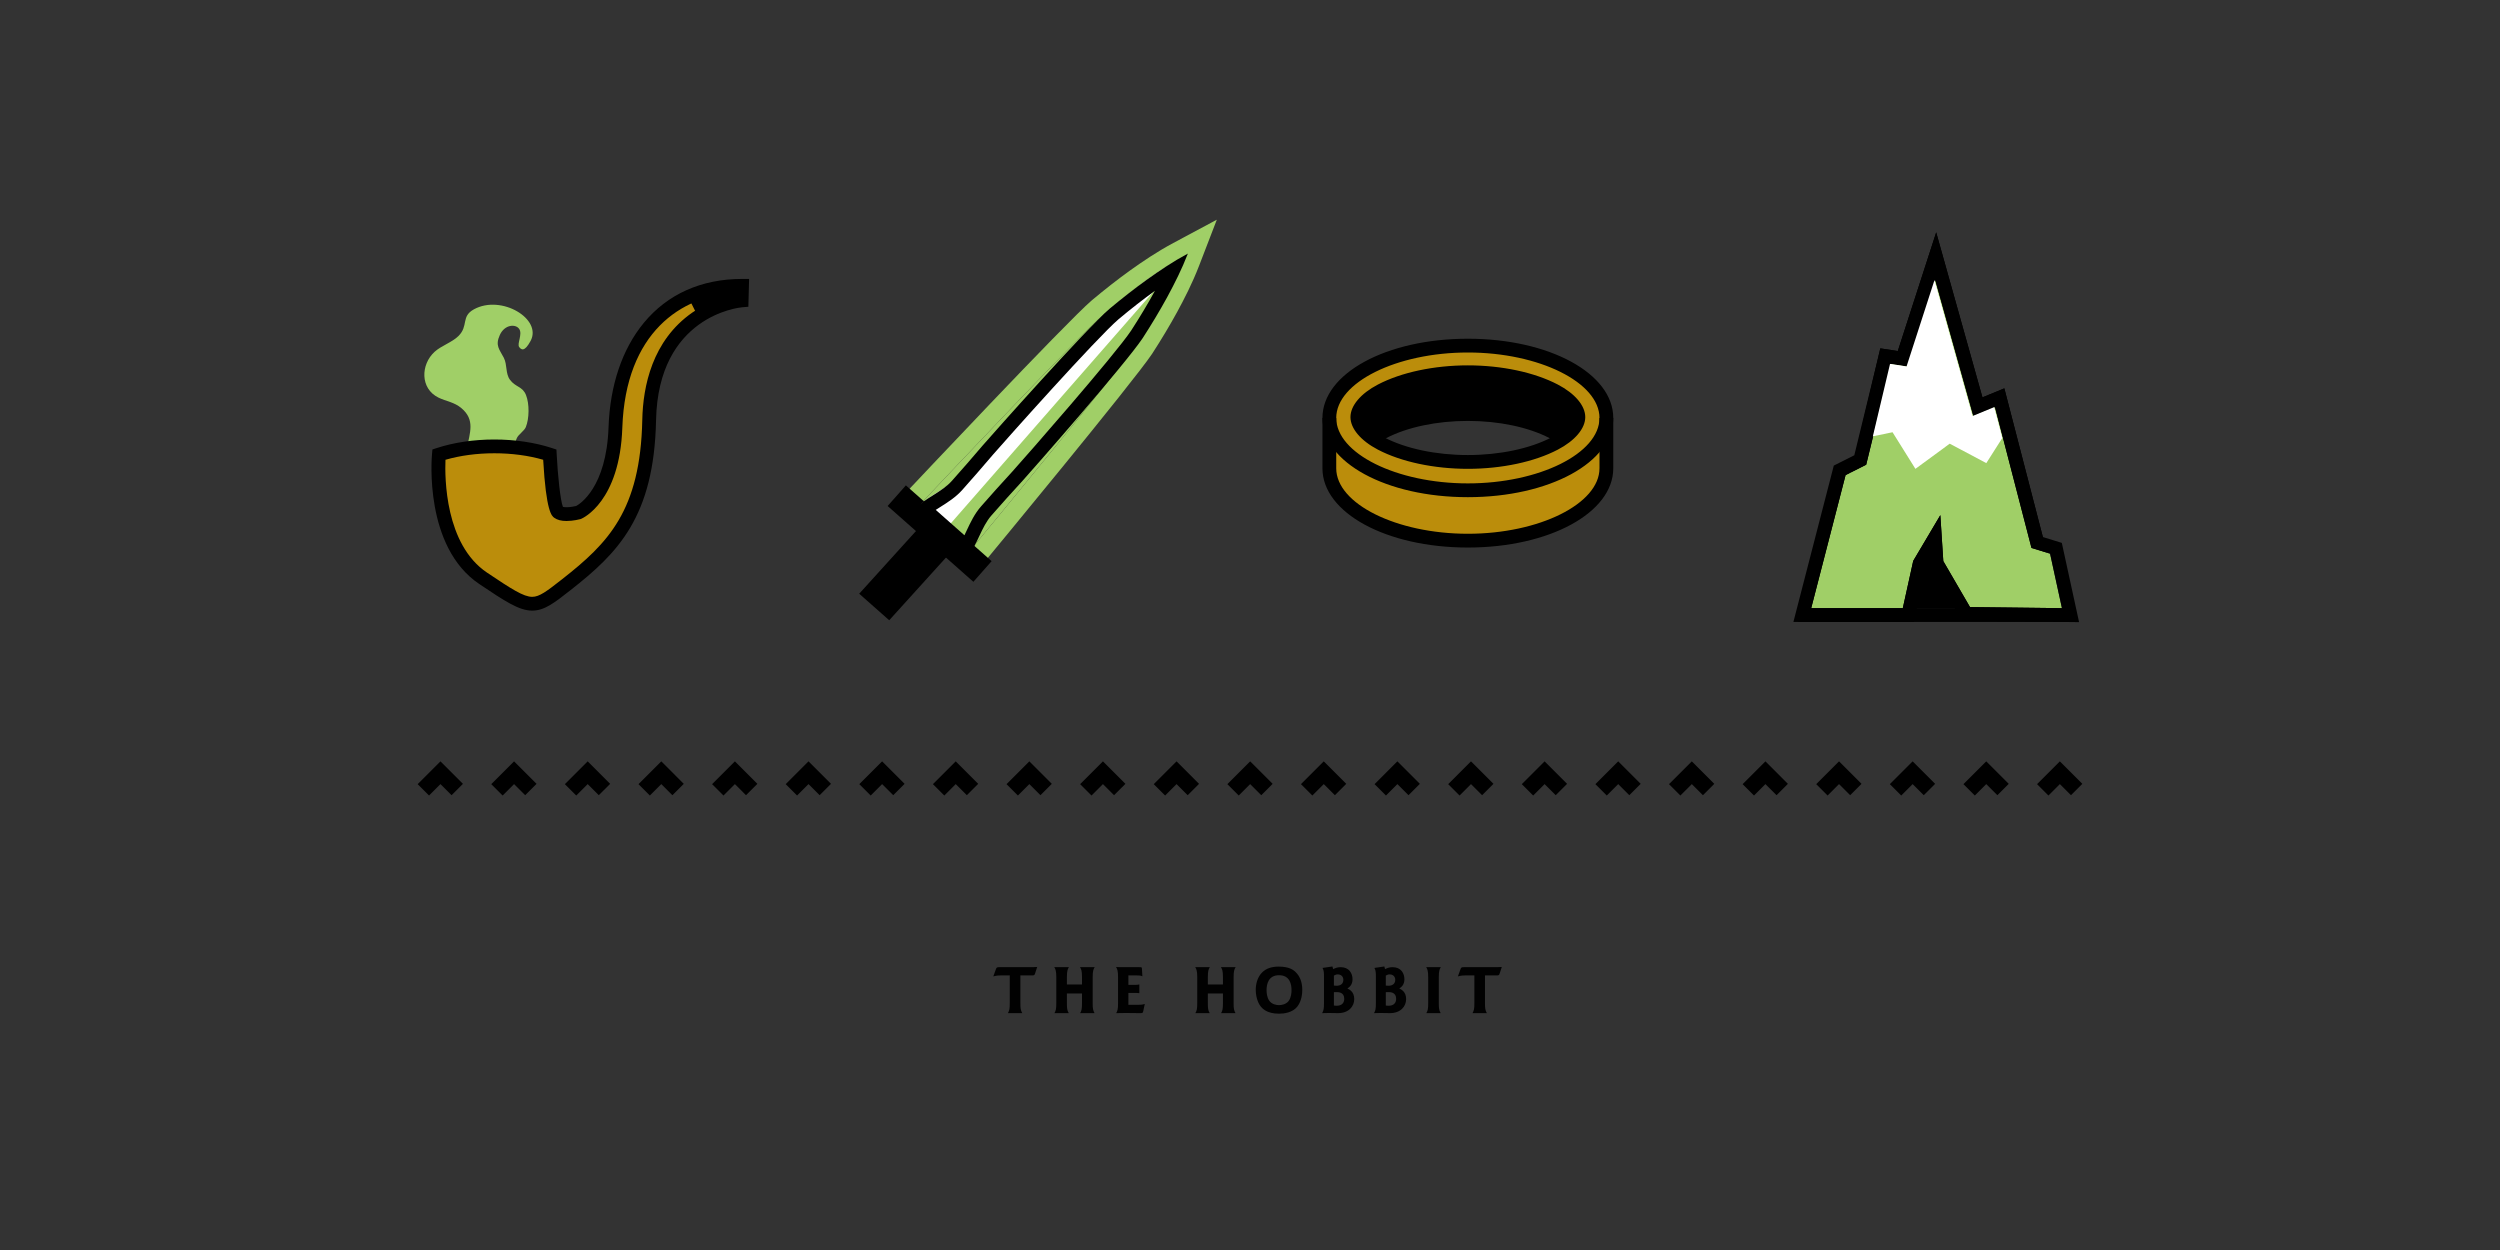 <?xml version="1.0" encoding="utf-8"?>
<!-- Generator: Adobe Illustrator 16.0.0, SVG Export Plug-In . SVG Version: 6.00 Build 0)  -->
<!DOCTYPE svg PUBLIC "-//W3C//DTD SVG 1.1//EN" "http://www.w3.org/Graphics/SVG/1.1/DTD/svg11.dtd">
<svg version="1.1" xmlns="http://www.w3.org/2000/svg" xmlns:xlink="http://www.w3.org/1999/xlink" x="0px" y="0px" width="1400px"
	 height="700px" viewBox="0 0 1400 700" enable-background="new 0 0 1400 700" xml:space="preserve">
<rect x="0" y="0" width="1400" height="700" fill="#333333" stroke="none"/>
<g id="romeo_and_juliet">
</g>
<g id="gatsby">
</g>
<g id="big_lebowski">
</g>
<g id="_x32_001">
</g>
<g id="life_aquatic">
</g>
<g id="hobbit">
	<g>
		<g>
			<path fill="#010101" d="M560.224,546.24c-2.084,0-3.359,0.389-3.975,0.54l1.427-3.936c0.386-1.119,0.579-1.233,2.045-1.233
				h16.557c1.428,0,3.126,0,4.555-0.118l-1.159,3.552c-0.347,1.195-0.54,1.195-2.2,1.195h-6.059v15.479
				c0,3.048,0.154,3.975,1.042,5.635h-8.028c0.849-1.545,1.041-2.394,1.041-5.635V546.24H560.224z"/>
			<path fill="#010101" d="M605.92,551.298v-4.092c0-3.627-0.423-4.439-1.118-5.595h8.221c-0.695,1.194-1.12,1.968-1.12,5.595
				v14.551c0,3.047,0.154,3.977,1.041,5.598h-8.066c0.772-1.353,1.042-2.161,1.042-5.598v-5.402h-8.452v5.402
				c0,3.09,0.155,4.053,1.041,5.598h-8.027c0.772-1.353,1.042-2.161,1.042-5.598v-14.551c0-3.627-0.462-4.439-1.118-5.595h8.182
				c-0.695,1.155-1.12,1.968-1.12,5.595v4.092H605.92z"/>
			<path fill="#010101" d="M638.031,556.161c-0.965-0.114-2.276-0.114-2.778-0.114h-3.358v6.639h5.48
				c2.162,0,2.856-0.196,3.705-0.468l-0.849,3.978c-0.232,1.159-0.425,1.159-2.046,1.159c-1.235,0-6.561-0.079-7.642-0.079
				c-1.93,0-3.165,0.039-5.48,0.079c0.733-1.313,1.042-2.086,1.042-5.598V547.13c0-3.512-0.425-4.363-1.118-5.637
				c0.308,0,0.656,0.042,1.157,0.078c0.501,0,1.159,0.04,2.045,0.04h9.841c1.39,0,1.429,0,1.468,1.119l0.231,3.975
				c-0.54-0.229-1.08-0.465-3.01-0.465h-4.825v5.29h3.744c0.926,0,1.66-0.079,2.392-0.232V556.161z"/>
			<path fill="#010101" d="M684.848,551.298v-4.092c0-3.627-0.423-4.439-1.118-5.595h8.221c-0.695,1.194-1.12,1.968-1.12,5.595
				v14.551c0,3.047,0.154,3.977,1.041,5.598h-8.066c0.771-1.353,1.042-2.161,1.042-5.598v-5.402h-8.452v5.402
				c0,3.09,0.155,4.053,1.041,5.598h-8.027c0.771-1.353,1.042-2.161,1.042-5.598v-14.551c0-3.627-0.462-4.439-1.119-5.595h8.182
				c-0.695,1.155-1.12,1.968-1.12,5.595v4.092H684.848z"/>
			<path fill="#010101" d="M704.688,561.448c-1.004-2.238-1.466-4.71-1.466-7.14c0-2.857,0.732-7.063,3.742-9.919
				c1.969-1.853,4.748-3.09,9.07-3.09c5.828,0,8.221,1.777,9.533,3.09c2.084,2.044,3.706,5.094,3.706,9.919
				c0,2.007-0.309,6.214-2.741,9.34c-2.74,3.474-7.488,4.014-10.266,4.014C709.512,567.662,706.269,564.922,704.688,561.448z
				 M721.708,560.446c1.312-1.816,1.544-4.441,1.544-5.947c0-3.126-0.81-8.373-6.985-8.373c-6.175,0-6.986,5.289-6.986,8.373
				c0,1.47,0.192,4.092,1.544,5.947c1.467,2.043,4.09,2.43,5.442,2.43C717.578,562.876,720.242,562.489,721.708,560.446z"/>
			<path fill="#010101" d="M741.43,547.016c0-2.124,0-3.437-0.81-4.981l5.557-0.81c0.155,0.462,0.193,0.579,0.387,1.467
				c1.195-0.54,2.353-1.08,4.206-1.08c4.747,0,6.639,3.473,6.639,6.753c0,3.205-1.738,4.4-2.857,5.211
				c1.082,0.502,3.822,1.775,3.822,5.906c0,4.242-3.243,7.873-9.032,7.873c-0.848,0-4.516-0.079-5.287-0.079
				c-1.544,0-2.394,0.039-3.667,0.079c0.848-1.545,1.042-2.394,1.042-5.635V547.016z M746.988,551.916
				c0.423,0.039,0.926,0.114,1.466,0.114c2.046,0,3.821-0.965,3.821-3.318c0-2.083-1.544-3.049-3.126-3.049
				c-0.849,0-1.428,0.271-2.161,0.655V551.916z M746.988,563.105c0.423,0.042,0.848,0.12,1.466,0.12
				c3.011,0,4.322-1.623,4.322-3.901c0-3.745-3.318-3.745-4.322-3.745c-0.27,0-0.579,0-1.466,0.043V563.105z"/>
			<path fill="#010101" d="M770.493,547.016c0-2.124,0-3.437-0.811-4.981l5.557-0.81c0.155,0.462,0.194,0.579,0.387,1.467
				c1.197-0.54,2.354-1.08,4.207-1.08c4.747,0,6.639,3.473,6.639,6.753c0,3.205-1.738,4.4-2.856,5.211
				c1.08,0.502,3.822,1.775,3.822,5.906c0,4.242-3.244,7.873-9.033,7.873c-0.848,0-4.516-0.079-5.287-0.079
				c-1.543,0-2.393,0.039-3.665,0.079c0.848-1.545,1.041-2.394,1.041-5.635V547.016z M776.05,551.916
				c0.424,0.039,0.927,0.114,1.467,0.114c2.045,0,3.821-0.965,3.821-3.318c0-2.083-1.545-3.049-3.126-3.049
				c-0.85,0-1.43,0.271-2.162,0.655V551.916z M776.05,563.105c0.424,0.042,0.849,0.12,1.467,0.12c3.011,0,4.322-1.623,4.322-3.901
				c0-3.745-3.318-3.745-4.322-3.745c-0.27,0-0.579,0-1.467,0.043V563.105z"/>
			<path fill="#010101" d="M806.85,541.611c-0.695,1.194-1.119,1.968-1.119,5.595v14.514c0,3.048,0.153,3.975,1.041,5.635h-8.027
				c0.811-1.47,1.041-2.239,1.041-5.635v-14.514c0-3.667-0.461-4.439-1.117-5.595H806.85z"/>
			<path fill="#010101" d="M820.398,546.24c-2.086,0-3.359,0.389-3.977,0.54l1.428-3.936c0.387-1.119,0.579-1.233,2.046-1.233
				h16.558c1.427,0,3.126,0,4.555-0.118l-1.158,3.552c-0.348,1.195-0.541,1.195-2.2,1.195h-6.06v15.479
				c0,3.048,0.154,3.975,1.043,5.635h-8.028c0.85-1.545,1.041-2.394,1.041-5.635V546.24H820.398z"/>
		</g>
		<polygon points="497.96,347.339 481.152,332.485 516.169,293.823 532.972,308.673 		"/>
		<g>
			<g>
				<polygon points="1016.841,340.568 1033.39,272.313 1042.459,273.529 1058.83,203.788 1068.083,205.21 1083.739,156.819 
					1105.09,232.966 1117.186,227.983 1146.365,340.568 				"/>
				<path d="M1083.739,156.819l21.352,76.146l12.096-4.982l29.179,112.585h-129.523l16.549-68.255l9.069,1.216l16.37-69.741
					l9.253,1.422L1083.739,156.819 M1084.267,130.111l-7.873,24.332l-13.633,42.139l-2.759-0.424l-7.056-1.084l-1.631,6.95
					l-14.771,62.924l-2.129-0.285l-6.89-0.924l-1.638,6.755l-16.549,68.256l-2.312,9.537h9.814h129.523h9.975l-2.502-9.655
					l-29.179-112.585l-2.222-8.574l-8.19,3.373l-4.067,1.676l-19.007-67.786L1084.267,130.111L1084.267,130.111z"/>
			</g>
			<g>
				<polygon fill="#A0CF67" points="1071.402,314.096 1086.589,288.473 1088.248,314.216 1103.196,339.956 1154.684,340.568 
					1148.039,310.06 1137.625,306.844 1117.186,227.983 1105.09,232.966 1083.739,156.819 1068.083,205.21 1058.83,203.788 
					1045.066,260.236 1033.523,266.05 1014.269,340.568 1065.565,340.568 				"/>
				<path d="M1083.739,156.819l21.352,76.146l12.096-4.982l20.439,78.86l10.413,3.216l6.646,30.509l-51.488-0.612l-14.948-25.74
					l-1.658-25.743l-15.188,25.623l-5.837,26.473h-51.296l19.254-74.519l11.543-5.813l13.764-56.448l9.253,1.422L1083.739,156.819
					 M1084.267,130.111l-7.873,24.332l-13.633,42.139l-2.759-0.424l-6.996-1.074l-1.676,6.875l-12.919,52.986l-8.36,4.21
					l-3.126,1.575l-0.875,3.389l-19.254,74.519l-2.493,9.649h9.967h51.296h6.203l1.335-6.057l5.57-25.264l1.818-3.068l0.053,0.813
					l0.116,1.812l0.912,1.569l14.948,25.74l2.201,3.79l4.382,0.052l51.488,0.612l9.698,0.115l-2.064-9.477l-6.646-30.509
					l-0.959-4.403l-4.306-1.33l-6.299-1.944l-19.359-74.692l-2.222-8.574l-8.19,3.373l-4.067,1.676l-19.007-67.786L1084.267,130.111
					L1084.267,130.111z"/>
			</g>
			<g>
				<polygon fill="#FFFFFF" points="1121.299,245.256 1116.775,227.983 1104.676,232.966 1083.322,156.819 1067.669,205.21 
					1058.416,203.788 1048.804,244.338 1059.821,242.054 1072.627,262.554 1091.841,248.459 1112.336,259.345 				"/>
			</g>
			<path fill="#BB8D0B" d="M821.999,194.621c-42.842,0-77.571,18.143-77.571,40.517v28.199c0,22.379,34.729,40.514,77.571,40.514
				s77.572-18.135,77.572-40.514v-28.199C899.571,212.764,864.84,194.621,821.999,194.621z M870.554,249.486
				c-12.514,6.539-30.213,10.285-48.556,10.285s-36.045-3.746-48.555-10.285c-1.768-0.921-3.363-1.896-4.787-2.896l0.591-0.433
				c1.592-1.096,3.367-2.16,5.296-3.172c12.226-6.385,29.529-10.053,47.455-10.053c17.93,0,35.23,3.668,47.46,10.053
				c2.146,1.122,4.104,2.319,5.828,3.55l0.052,0.055C873.917,247.59,872.321,248.565,870.554,249.486z"/>
			<path d="M821.999,306.624c-45.662,0-81.43-19.489-81.43-44.37v-28.202h7.719v28.202c0,19.867,33.756,36.651,73.711,36.651
				c39.957,0,73.713-16.784,73.713-36.651v-28.202h7.719v28.202C903.43,287.135,867.661,306.624,821.999,306.624z"/>
			<path d="M769.391,245.79c-5.591-3.96-8.462-8.356-8.462-11.867c0-4.417,4.539-10.239,13.329-14.828
				c12.511-6.535,30.21-10.284,48.553-10.284c18.344,0,36.044,3.749,48.558,10.284c8.789,4.589,13.327,10.411,13.327,14.828
				c0,3.53-2.905,7.958-8.553,11.939c0,0-3.724-2.494-5.87-3.615c-12.232-6.387-29.53-10.053-47.462-10.053
				c-17.927,0-35.226,3.666-47.455,10.053C773.429,243.253,769.391,245.79,769.391,245.79z"/>
			<path d="M821.999,278.418c-45.662,0-81.43-19.488-81.43-44.366c0-24.881,35.768-44.37,81.43-44.37
				c45.663,0,81.432,19.489,81.432,44.37C903.43,258.93,867.661,278.418,821.999,278.418z M821.999,197.4
				c-39.956,0-73.711,16.784-73.711,36.651c0,19.865,33.756,36.647,73.711,36.647c39.957,0,73.713-16.782,73.713-36.647
				C895.711,214.185,861.955,197.4,821.999,197.4z M821.999,262.545c-18.948,0-37.297-3.909-50.342-10.725
				c-9.644-5.035-15.402-11.855-15.402-18.246s5.758-13.212,15.404-18.245c13.041-6.815,31.39-10.725,50.34-10.725
				c18.947,0,37.296,3.909,50.343,10.726c9.644,5.031,15.402,11.852,15.402,18.244c0,6.392-5.758,13.213-15.404,18.247
				C859.292,258.636,840.943,262.545,821.999,262.545z M821.999,212.323c-17.746,0-34.792,3.59-46.767,9.849
				c-8.26,4.311-11.258,9.181-11.258,11.402s2.998,7.092,11.257,11.403c11.979,6.259,29.025,9.849,46.769,9.849
				c17.741,0,34.787-3.59,46.769-9.848c8.26-4.312,11.258-9.182,11.258-11.404s-2.998-7.093-11.256-11.401
				C856.788,215.913,839.741,212.323,821.999,212.323z"/>
			<path d="M873.044,248.59c-1.597-1.14-3.406-2.242-5.377-3.274c-11.698-6.104-28.346-9.605-45.668-9.605
				c-17.323,0-33.969,3.502-45.669,9.608c-1.782,0.936-3.43,1.923-4.888,2.931l-4.388-6.352c1.713-1.184,3.63-2.334,5.695-3.418
				c12.776-6.667,30.724-10.488,49.25-10.488c18.525,0,36.474,3.821,49.245,10.483c2.29,1.2,4.402,2.488,6.286,3.834L873.044,248.59
				z"/>
			<g>
				<path fill="#A0CF67" d="M515.856,281.819c5.947-6.348,88.844-94.302,102.16-105.736c6.748-5.66,13.695-11.123,20.932-16.342
					c7.269-5.176,14.734-10.188,22.919-14.571c-3.335,8.663-7.391,16.683-11.65,24.536c-4.287,7.828-8.86,15.393-13.637,22.773
					c-9.725,14.63-86.419,107.499-91.99,114.183L515.856,281.819z"/>
				<path fill="#A0CF67" d="M661.867,145.17c-3.335,8.663-7.391,16.683-11.65,24.536c-4.287,7.828-8.86,15.393-13.637,22.773
					c-9.725,14.63-86.419,107.499-91.99,114.183l-28.733-24.843c5.947-6.348,88.844-94.302,102.16-105.736
					c6.748-5.66,13.695-11.123,20.932-16.342C646.217,154.565,653.682,149.554,661.867,145.17 M681.424,123.021l-24.416,13.076
					c-9.24,4.949-17.333,10.491-24.03,15.261l-0.024,0.018l-0.025,0.018c-7.156,5.161-14.198,10.658-21.526,16.805l-0.046,0.039
					l-0.045,0.038c-14.297,12.276-102.099,105.583-102.966,106.508l-7.323,7.817l8.103,7.006l28.733,24.842l7.928,6.854l6.71-8.05
					c0.798-0.958,82.189-99.33,92.656-115.075l0.035-0.052l0.034-0.053c5.236-8.09,9.824-15.752,14.024-23.423
					c3.934-7.253,8.444-15.954,12.228-25.781L681.424,123.021L681.424,123.021z"/>
			</g>
			
				<rect x="494.143" y="291.328" transform="matrix(0.749 0.662 -0.662 0.749 330.036 -273.522)" width="64.112" height="15.438"/>
			<g>
				<path fill="#FFFFFF" d="M529.385,296.573l133.264-152.376c-7.998,4.314-10.646,5.562-17.771,10.642
					c-7.243,5.214-14.18,10.674-20.929,16.336c-13.325,11.438-65.323,69.967-71.032,76.529
					c-5.639,6.625-11.336,13.201-17.131,19.697c-5.761,6.518-15.242,9.744-21.192,16.091L529.385,296.573z"/>
			</g>
			<path d="M646.771,162.863c-3.972,7.241-8.325,14.512-13.306,22.222c-9.225,13.825-58.774,70.331-66.503,78.923
				c-6.475,7.054-12.211,13.439-17.507,19.49c-3.691,4.173-5.94,8.965-8.115,13.598c-0.422,0.898-0.837,1.784-1.256,2.646
				l-16.074-14.203c0.802-0.52,1.628-1.04,2.465-1.567c4.335-2.731,8.817-5.557,12.48-9.707
				c5.427-6.082,11.062-12.557,17.227-19.794c7.622-8.764,57.777-65.004,70.175-75.68
				C633.389,172.905,640.076,167.688,646.771,162.863 M665.21,142.003c-8.187,4.371-15.652,9.386-22.917,14.572
				c-7.238,5.217-14.186,10.684-20.928,16.328c-13.326,11.447-65.327,69.969-71.035,76.534c-5.647,6.63-11.342,13.196-17.134,19.688
				c-5.757,6.521-15.24,9.758-21.193,16.104l29.863,26.387c5.569-6.679,7.61-16.491,13.372-23.005
				c5.73-6.547,11.558-13.008,17.438-19.413c5.823-6.47,57.519-65.264,67.245-79.88c4.775-7.391,9.352-14.961,13.641-22.783
				C657.811,158.681,661.866,150.665,665.21,142.003L665.21,142.003z"/>
			<path fill="#A0CF67" d="M261.362,251.38c1.855-9.288,4.731-16.251-2.917-22.77c-4.064-3.462-8.643-3.866-12.875-5.936
				c-10.383-5.077-10.006-18.548-2.191-25.666c3.736-3.405,9.737-5.283,13.297-8.78c5.875-5.77,1.303-10.942,8.72-15.011
				c15.385-8.429,38.388,5.439,31.715,17.737c-3.414,6.294-5.172,4.974-6.38,3.366c-1.319-1.748,2.031-7.248,0-10.15
				c-2.032-2.9-8.14-2.445-10.808,3.382c-2.774,6.061-0.188,8.089,2.208,12.793c2.031,3.987,0.839,8.766,3.45,12.324
				c3.108,4.222,7.02,3.632,8.975,8.534c1.989,4.985,1.846,13.194-0.1,17.991c-0.835,2.058-4.057,4.062-4.985,6.062
				c-1.309,2.82-1.278,5.997-2.116,9.038c-1.963,7.093-3.536,12.583-12.537,11.588c-5.272-0.583-9.217-4.525-12.877-8.123
				L261.362,251.38z"/>
			<g>
				<path fill="#BB8D0B" d="M317.242,327.342c-18.801,14.773-19.176,14.959-46.654-3.471
					c-29.446-19.746-24.816-69.295-24.816-69.295c8.838-2.896,19.524-4.599,31.059-4.599c11.534,0,22.221,1.703,31.059,4.599
					c0,0,1.503,29.942,4.75,32.258c3.246,2.316,11.339,0.158,11.339,0.158s19.298-8.146,20.665-47.623
					c1.515-43.743,25.057-79.313,70.892-79.313l-0.215,8.169c0,0-50.496,4.264-51.783,66.982
					C362.454,288.085,343.147,306.992,317.242,327.342z"/>
				<path d="M298.036,341.947c-7.426,0-15.302-5.281-29.599-14.871c-30.996-20.785-26.707-70.742-26.509-72.859l0.235-2.521
					l2.406-0.788c9.566-3.134,20.722-4.79,32.261-4.79c11.54,0,22.695,1.656,32.26,4.79l2.52,0.826l0.133,2.648
					c0.595,11.849,2.073,26.006,3.496,29.448c0.346,0.1,0.974,0.216,2.022,0.216c2.193,0,4.554-0.506,5.401-0.705
					c1.857-0.993,16.945-10.103,18.123-44.106c0.814-23.501,7.626-43.688,19.701-58.378c13.262-16.134,32.297-24.661,55.048-24.661
					h3.962l-0.409,15.584l-3.443,0.29c-1.912,0.171-47.052,4.878-48.249,63.216c-1.111,54.199-21.384,74.362-47.771,95.091
					C310.443,337.593,304.9,341.947,298.036,341.947z M249.467,257.475c-0.409,10.077-0.239,47.426,23.27,63.191
					c13.657,9.159,20.438,13.562,25.299,13.562c4.025,0,8.065-3.042,16.821-9.922c25.586-20.099,43.778-38.261,44.822-89.179
					c0.385-18.779,5.56-44.449,28.027-60.099c9.528-6.637,18.943-9.189,23.842-10.132l0.023-0.874
					c-29.993,1.636-61.221,22.105-63.07,75.479c-1.436,41.464-22.141,50.673-23.021,51.045l-0.506,0.174
					c-0.16,0.042-3.959,1.044-7.71,1.044c-2.932,0-5.177-0.585-6.865-1.79c-1.384-0.986-4.574-3.259-6.219-32.505
					c-8.226-2.382-17.618-3.634-27.347-3.634C267.096,253.837,257.697,255.091,249.467,257.475z"/>
			</g>
			<polygon points="385.73,167.021 391.199,177.956 401.169,171.847 418.215,167.665 417.894,159.302 400.526,160.91 			"/>
		</g>
		<g>
			<polygon points="240.255,445.495 233.886,439.128 246.656,426.356 259.25,438.952 252.881,445.319 246.656,439.093 			"/>
			<polygon points="281.476,445.495 275.107,439.128 287.876,426.355 300.469,438.952 294.101,445.319 287.876,439.094 			"/>
			<polygon points="322.698,445.495 316.329,439.128 329.099,426.355 341.69,438.952 335.321,445.319 329.098,439.094 			"/>
			<polygon points="363.917,445.495 357.549,439.128 370.32,426.356 382.913,438.952 376.543,445.319 370.319,439.093 			"/>
			<polygon points="405.138,445.496 398.77,439.127 411.543,426.356 424.134,438.952 417.765,445.319 411.541,439.093 			"/>
			<polygon points="446.361,445.495 439.992,439.128 452.761,426.355 465.354,438.952 458.986,445.319 452.761,439.094 			"/>
			<polygon points="487.582,445.495 481.213,439.128 493.982,426.356 506.576,438.952 500.208,445.319 493.982,439.093 			"/>
			<polygon points="528.804,445.495 522.435,439.128 535.205,426.355 547.797,438.952 541.428,445.319 535.204,439.094 			"/>
			<polygon points="570.025,445.495 563.656,439.128 576.426,426.355 589.017,438.952 582.648,445.319 576.425,439.094 			"/>
			<polygon points="611.245,445.495 604.877,439.128 617.647,426.355 630.239,438.952 623.87,445.319 617.646,439.094 			"/>
			<polygon points="652.466,445.496 646.099,439.127 658.871,426.355 671.461,438.952 665.091,445.319 658.869,439.094 			"/>
			<polygon points="693.688,445.495 687.318,439.128 700.086,426.355 712.681,438.952 706.312,445.319 700.087,439.094 			"/>
			<polygon points="734.908,445.495 728.539,439.128 741.307,426.356 753.901,438.952 747.533,445.319 741.308,439.093 			"/>
			<polygon points="776.128,445.495 769.759,439.128 782.529,426.355 795.123,438.952 788.754,445.319 782.529,439.094 			"/>
			<polygon points="817.352,445.495 810.983,439.128 823.75,426.355 836.343,438.952 829.974,445.319 823.75,439.094 			"/>
			<polygon points="858.571,445.495 852.203,439.128 864.974,426.355 877.566,438.952 871.197,445.319 864.973,439.094 			"/>
			<polygon points="899.793,445.495 893.424,439.128 906.193,426.355 918.786,438.952 912.417,445.319 906.193,439.094 			"/>
			<polygon points="941.013,445.495 934.645,439.128 947.415,426.355 960.007,438.952 953.638,445.319 947.414,439.094 			"/>
			<polygon points="1023.454,445.495 1017.086,439.128 1029.856,426.356 1042.45,438.952 1036.082,445.319 1029.856,439.093 			"/>
			<polygon points="982.235,445.495 975.866,439.128 988.635,426.355 1001.228,438.952 994.859,445.319 988.635,439.094 			"/>
			<polygon points="1064.678,445.495 1058.31,439.128 1071.081,426.355 1083.67,438.953 1077.3,445.318 1071.079,439.094 			"/>
			<polygon points="1105.896,445.495 1099.528,439.128 1112.299,426.356 1124.894,438.952 1118.525,445.319 1112.299,439.093 			"/>
			<polygon points="1147.119,445.495 1140.75,439.128 1153.518,426.356 1166.113,438.952 1159.745,445.319 1153.519,439.093 			"/>
		</g>
	</g>
</g>
<g id="reservoir_dogs">
</g>
<g id="akira">
</g>
</svg>
